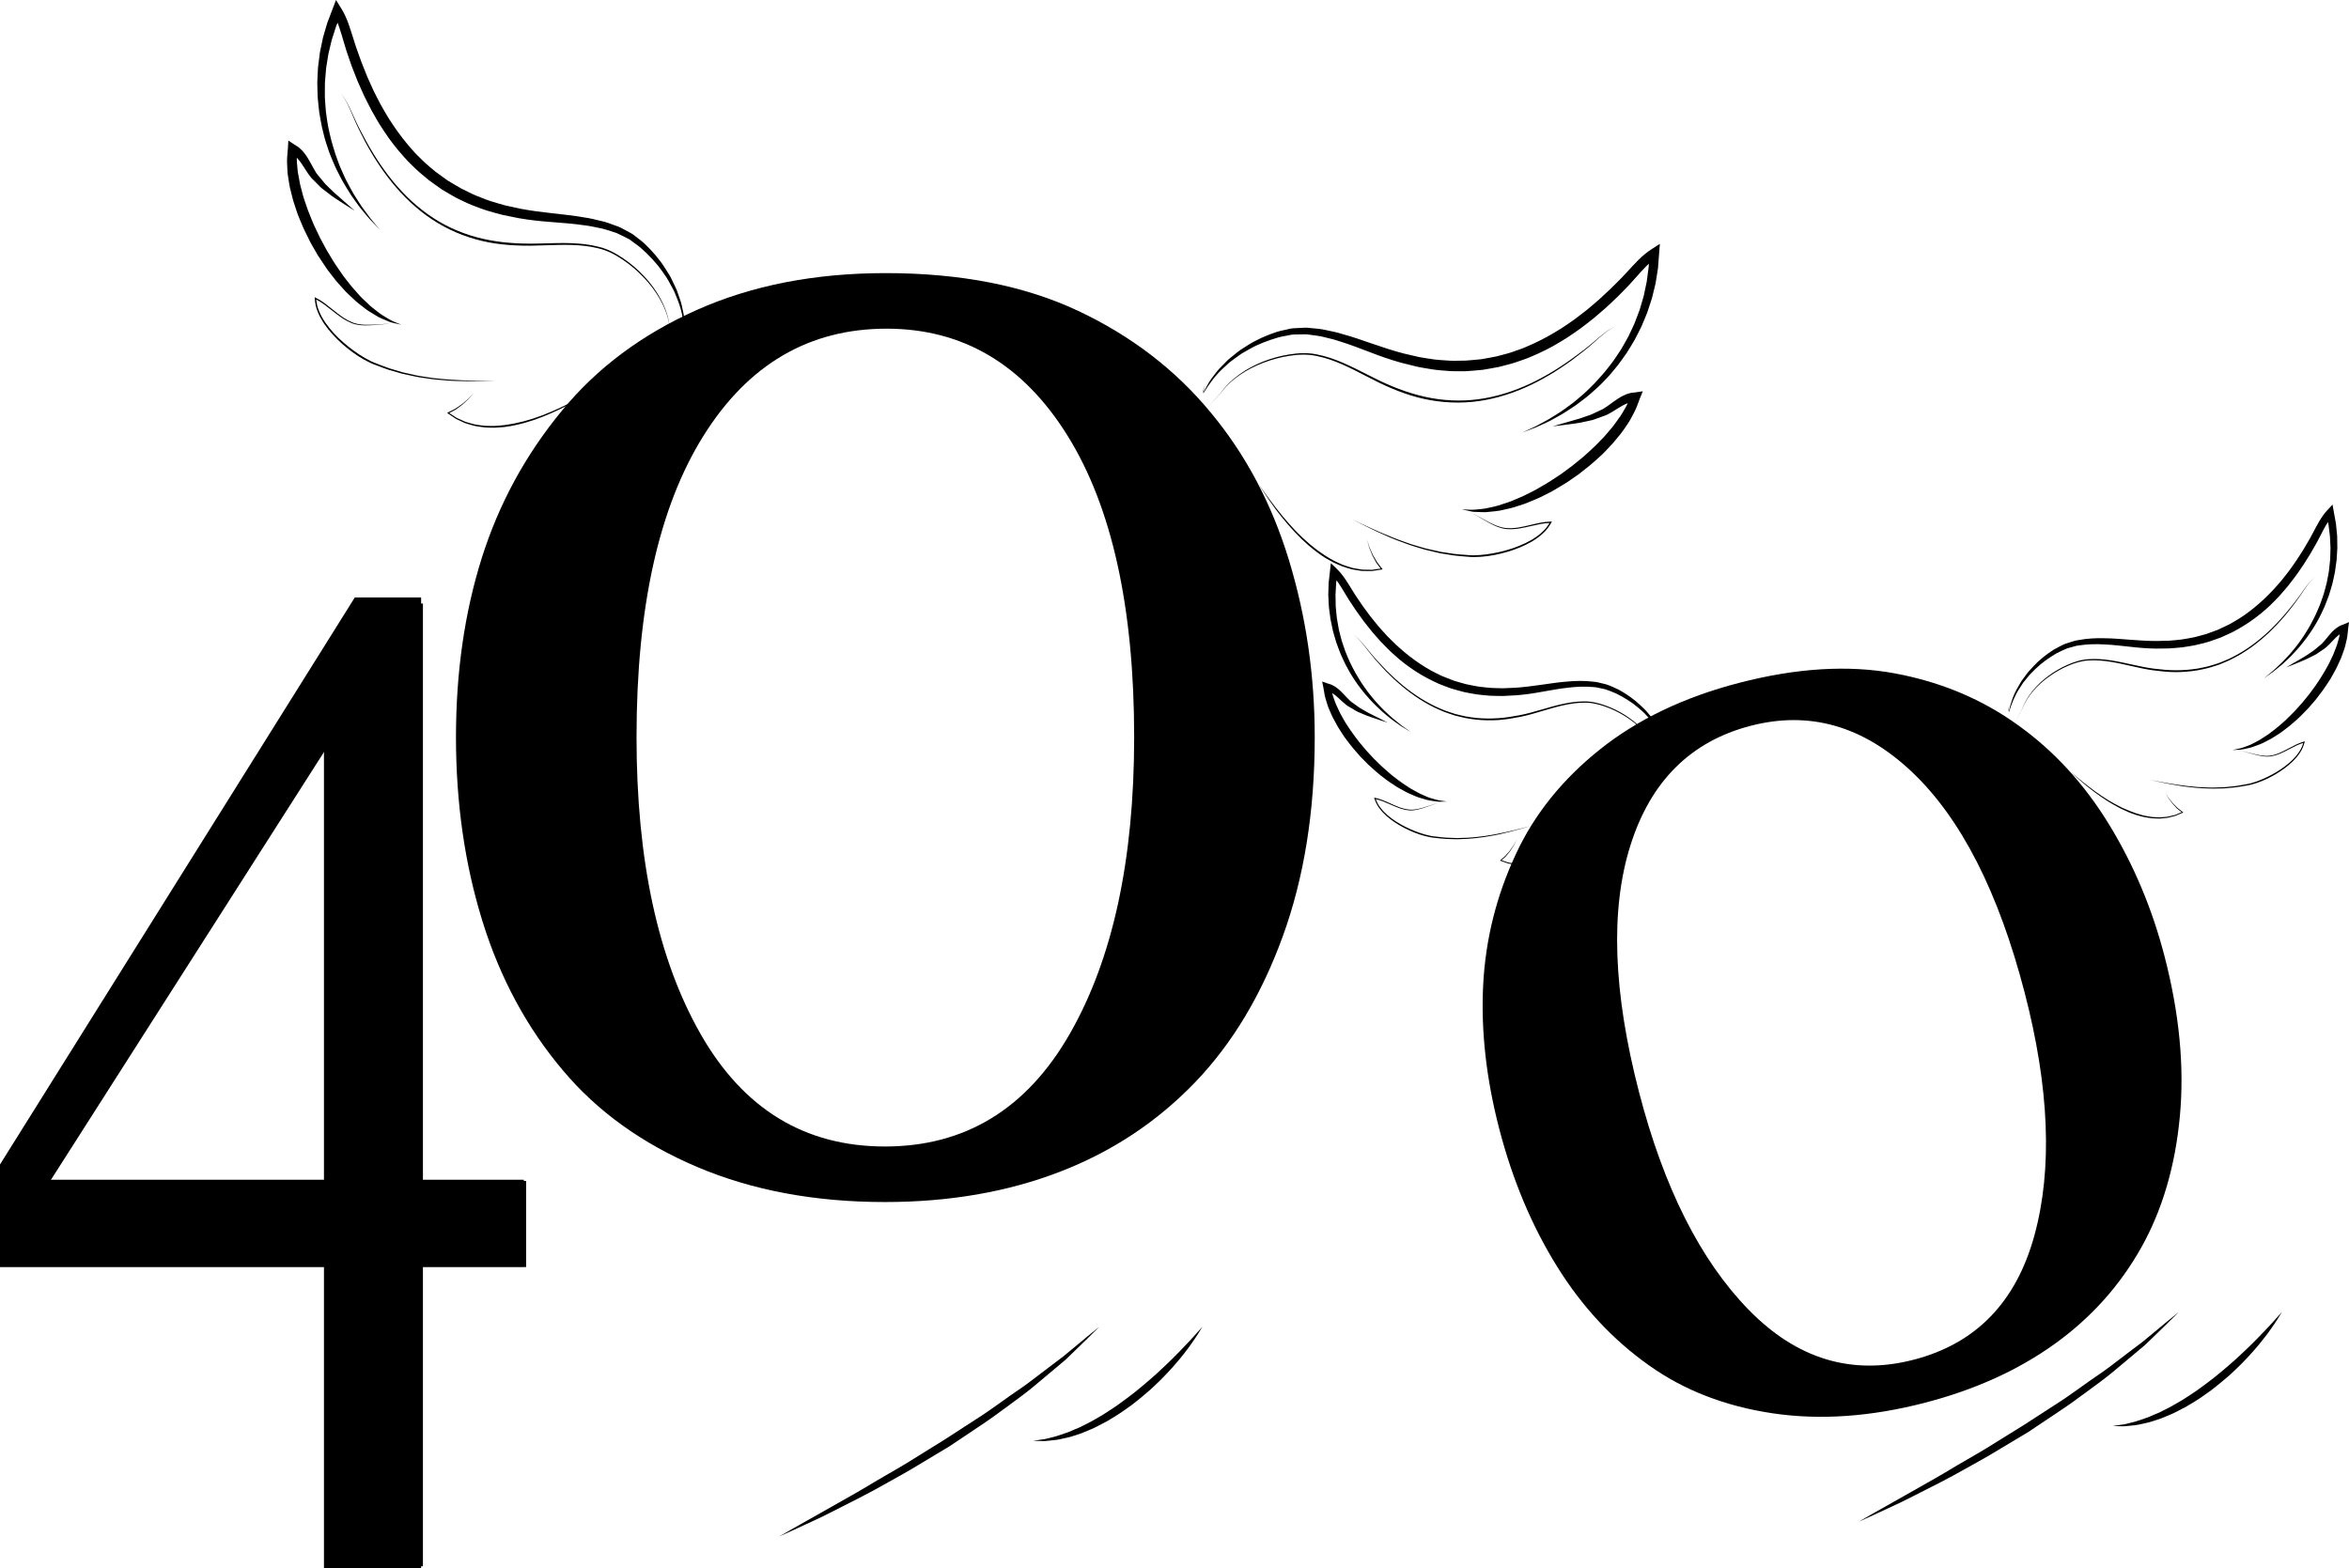 <?xml version="1.0" encoding="utf-8"?>
<!-- Generator: Adobe Illustrator 16.0.0, SVG Export Plug-In . SVG Version: 6.00 Build 0)  -->
<!DOCTYPE svg PUBLIC "-//W3C//DTD SVG 1.1//EN" "http://www.w3.org/Graphics/SVG/1.1/DTD/svg11.dtd">
<svg version="1.1" id="Layer_1" xmlns="http://www.w3.org/2000/svg" xmlns:xlink="http://www.w3.org/1999/xlink" x="0px" y="0px"
	 width="768.79px" height="513.366px" viewBox="-206.613 -144.171 768.79 513.366"
	 enable-background="new -206.613 -144.171 768.79 513.366" xml:space="preserve">
<g>
	<path d="M-34.423,270.564h-33.771v97.942h-31.941v-97.942h-106.477v-33.146L-89.987,53.37h21.793v189.002h33.773v28.192H-34.423z
		 M-100.136,242.372V101.294l-90.035,141.077H-100.136z"/>
	<g>
		<path d="M48.388,358.756c0,0,1.707-0.979,4.693-2.692c2.993-1.69,7.273-4.102,12.408-7.002c2.561-1.453,5.33-3.032,8.263-4.693
			c2.938-1.654,5.941-3.568,9.141-5.379c3.176-1.85,6.487-3.715,9.738-5.792c3.278-2.034,6.61-4.101,9.935-6.17
			c3.286-2.132,6.574-4.261,9.814-6.354c3.272-2.045,6.348-4.264,9.344-6.395c2.954-2.169,5.965-4.073,8.648-6.104
			c2.682-2.039,5.214-3.964,7.555-5.742c1.174-0.888,2.299-1.737,3.367-2.546c1.031-0.851,2.016-1.659,2.938-2.42
			c1.84-1.529,3.443-2.859,4.766-3.958c2.674-2.172,4.197-3.416,4.197-3.416s-1.398,1.385-3.842,3.803
			c-1.238,1.201-2.737,2.66-4.459,4.33c-0.867,0.835-1.787,1.723-2.762,2.66c-1.029,0.864-2.109,1.775-3.235,2.728
			c-2.268,1.898-4.727,3.955-7.321,6.132c-2.607,2.17-5.511,4.254-8.487,6.445c-2.974,2.188-6.04,4.469-9.298,6.583
			c-3.226,2.156-6.498,4.351-9.774,6.542c-3.378,2.024-6.759,4.052-10.085,6.05c-3.301,2.033-6.654,3.853-9.876,5.665
			c-3.218,1.807-6.338,3.54-9.359,5.064c-3.016,1.531-5.865,2.979-8.499,4.316c-2.619,1.366-5.063,2.526-7.245,3.517
			c-2.171,1.005-4.069,1.884-5.631,2.606C50.182,357.953,48.388,358.756,48.388,358.756z"/>
	</g>
	<g>
		<path d="M131.514,327.438c0,0,1.066-0.185,2.944-0.442c0.951-0.064,2.038-0.42,3.297-0.712c1.257-0.252,2.628-0.8,4.14-1.286
			c1.521-0.451,3.061-1.275,4.754-1.92c1.614-0.854,3.369-1.615,5.077-2.647c0.856-0.495,1.731-1.002,2.613-1.512
			c0.862-0.557,1.729-1.119,2.604-1.688c1.758-1.119,3.47-2.391,5.173-3.65c1.69-1.283,3.395-2.563,4.98-3.938
			c1.621-1.324,3.157-2.701,4.66-4.022c1.452-1.371,2.901-2.66,4.21-3.952c1.292-1.304,2.569-2.496,3.659-3.668
			c2.246-2.303,4.086-4.269,5.322-5.692c1.232-1.421,1.977-2.215,1.977-2.215s-0.544,0.932-1.562,2.534
			c-0.495,0.809-1.162,1.74-1.918,2.831c-0.735,1.098-1.626,2.296-2.646,3.566c-1.992,2.582-4.529,5.421-7.397,8.326
			c-1.485,1.398-2.955,2.926-4.614,4.284c-1.602,1.427-3.328,2.771-5.047,4.113c-1.776,1.272-3.551,2.552-5.391,3.683
			c-0.924,0.557-1.835,1.105-2.738,1.654c-0.94,0.49-1.867,0.974-2.778,1.448c-1.792,1.002-3.7,1.649-5.415,2.402
			c-1.809,0.568-3.46,1.236-5.088,1.544c-1.604,0.369-3.065,0.712-4.42,0.791c-1.337,0.117-2.482,0.316-3.426,0.25
			C132.599,327.494,131.514,327.438,131.514,327.438z"/>
	</g>
	<g>
		<path d="M401.7,353.922c0,0,1.707-0.984,4.693-2.695c2.994-1.692,7.275-4.104,12.407-7.002c2.563-1.453,5.329-3.032,8.265-4.696
			c2.938-1.652,5.941-3.568,9.141-5.375c3.176-1.853,6.486-3.719,9.738-5.796c3.279-2.033,6.609-4.099,9.935-6.167
			c3.287-2.133,6.574-4.26,9.814-6.355c3.27-2.045,6.346-4.265,9.341-6.395c2.957-2.171,5.97-4.075,8.648-6.102
			c2.684-2.037,5.217-3.968,7.559-5.746c1.172-0.887,2.297-1.731,3.367-2.543c1.032-0.853,2.012-1.661,2.936-2.423
			c1.841-1.529,3.445-2.856,4.766-3.955c2.676-2.174,4.2-3.416,4.2-3.416s-1.399,1.383-3.843,3.803
			c-1.238,1.198-2.738,2.659-4.463,4.33c-0.864,0.835-1.785,1.723-2.76,2.657c-1.028,0.865-2.109,1.778-3.237,2.729
			c-2.268,1.9-4.724,3.957-7.321,6.131c-2.604,2.171-5.508,4.254-8.484,6.443c-2.973,2.193-6.043,4.473-9.297,6.588
			c-3.229,2.156-6.502,4.35-9.778,6.542c-3.378,2.024-6.759,4.052-10.081,6.047c-3.302,2.033-6.653,3.855-9.879,5.666
			c-3.217,1.808-6.334,3.539-9.357,5.065c-3.018,1.532-5.865,2.979-8.499,4.315c-2.619,1.368-5.063,2.524-7.245,3.516
			c-2.174,1.007-4.072,1.89-5.631,2.61C403.493,353.108,401.7,353.922,401.7,353.922z"/>
	</g>
	<g>
		<path d="M484.824,322.598c0,0,1.066-0.185,2.944-0.44c0.951-0.063,2.039-0.421,3.296-0.714c1.26-0.252,2.628-0.798,4.14-1.283
			c1.525-0.451,3.062-1.277,4.755-1.922c1.611-0.853,3.369-1.614,5.075-2.647c0.857-0.496,1.733-1,2.615-1.512
			c0.861-0.553,1.729-1.12,2.604-1.688c1.758-1.115,3.47-2.389,5.174-3.648c1.69-1.286,3.393-2.566,4.978-3.938
			c1.626-1.327,3.161-2.703,4.664-4.025c1.45-1.371,2.9-2.66,4.21-3.951c1.292-1.305,2.566-2.492,3.657-3.669
			c2.248-2.303,4.089-4.265,5.325-5.69c1.231-1.42,1.976-2.217,1.976-2.217s-0.543,0.935-1.561,2.535
			c-0.496,0.809-1.162,1.74-1.918,2.832c-0.735,1.099-1.629,2.297-2.65,3.565c-1.988,2.583-4.527,5.423-7.396,8.326
			c-1.483,1.399-2.953,2.927-4.612,4.283c-1.605,1.43-3.33,2.771-5.051,4.113c-1.774,1.271-3.547,2.554-5.389,3.683
			c-0.922,0.559-1.838,1.107-2.736,1.655c-0.939,0.489-1.869,0.972-2.778,1.447c-1.792,1.002-3.7,1.647-5.419,2.403
			c-1.805,0.567-3.458,1.235-5.084,1.543c-1.604,0.369-3.067,0.712-4.42,0.791c-1.337,0.12-2.486,0.319-3.428,0.249
			C485.908,322.651,484.824,322.598,484.824,322.598z"/>
	</g>
	<g>
		<g>
			<g>
				<path d="M18.284-38.385c-0.123,0.359-0.244,0.721-0.322,1.095l-0.144,0.557c-0.044,0.188-0.182,0.354-0.273,0.532l-0.111,0.215
					l-0.026-0.268c-0.382-3.489-1.055-6.932-2.4-10.154l-0.982-2.409c-0.378-0.783-0.826-1.532-1.23-2.297
					c-0.434-0.75-0.791-1.546-1.285-2.258l-1.491-2.131c-1.977-2.847-4.433-5.299-6.98-7.591c-0.648-0.563-1.371-1.027-2.048-1.544
					c-0.675-0.455-1.414-1.124-2.028-1.405l-2.363-1.172c-0.783-0.413-1.574-0.791-2.38-0.991c-1.609-0.483-3.13-1.099-4.857-1.371
					c-1.68-0.363-3.357-0.716-5.093-0.896c-3.419-0.519-6.911-0.719-10.419-1.025c-3.508-0.258-7.063-0.618-10.626-1.248
					l-5.186-1.042c-1.733-0.396-3.499-0.968-5.243-1.451c-1.74-0.524-3.396-1.238-5.094-1.851c-1.67-0.678-3.279-1.518-4.918-2.283
					c-1.592-0.854-3.127-1.82-4.688-2.727c-1.482-1.038-2.977-2.066-4.421-3.151c-1.371-1.181-2.813-2.282-4.119-3.531
					c-1.263-1.288-2.647-2.474-3.799-3.857c-2.423-2.678-4.673-5.512-6.626-8.524c-0.997-1.496-1.984-3-2.841-4.574
					c-0.913-1.547-1.782-3.117-2.555-4.727c-0.83-1.587-1.599-3.202-2.295-4.844c-0.751-1.623-1.437-3.27-2.058-4.935
					c-0.676-1.651-1.292-3.324-1.838-5.015c-0.587-1.656-1.156-3.402-1.623-5.086c-1.005-3.368-1.9-6.732-3.528-9.425l2.77-0.235
					l-1.755,4.38l-1.443,4.498l-1.1,4.597l-0.747,4.672l-0.387,4.726c0,1.576-0.059,3.16-0.025,4.74
					c0.121,1.576,0.171,3.163,0.343,4.739c0.236,1.564,0.396,3.147,0.695,4.709c0.355,1.545,0.623,3.115,1.053,4.644
					c0.474,1.519,0.839,3.072,1.358,4.575c0.563,1.486,1.037,3.017,1.675,4.476c0.672,1.447,1.257,2.941,1.999,4.356
					c0.771,1.399,1.472,2.846,2.303,4.215c0.87,1.345,1.684,2.73,2.597,4.052l2.847,3.892l3.098,3.711l-3.356-3.492
					c-1.063-1.217-2.084-2.476-3.116-3.726c-0.988-1.28-1.885-2.635-2.835-3.952c-0.913-1.344-1.701-2.766-2.561-4.148
					c-0.828-1.403-1.506-2.887-2.268-4.329c-0.729-1.457-1.295-2.988-1.952-4.487c-0.621-1.51-1.075-3.084-1.602-4.633
					c-0.489-1.559-0.815-3.168-1.229-4.752c-0.36-1.596-0.581-3.224-0.88-4.836c-0.227-1.625-0.334-3.264-0.509-4.899
					c-0.093-1.638-0.093-3.283-0.136-4.927c0.046-1.641,0.162-3.284,0.239-4.93l0.624-4.906l1.003-4.844l1.389-4.755l1.764-4.63
					l1.107-2.901l1.665,2.664c2.083,3.333,3.001,6.851,4.077,10.176c0.504,1.699,1.054,3.286,1.662,4.936
					c0.566,1.642,1.177,3.267,1.838,4.868c0.615,1.62,1.291,3.218,2.022,4.782c0.688,1.591,1.44,3.148,2.247,4.671
					c0.763,1.555,1.599,3.061,2.487,4.537c0.829,1.512,1.779,2.945,2.742,4.369c1.898,2.858,4.017,5.564,6.292,8.114
					c1.091,1.325,2.395,2.438,3.577,3.669c1.228,1.189,2.585,2.228,3.869,3.353c1.357,1.027,2.761,2.004,4.149,2.995
					c1.471,0.858,2.908,1.778,4.406,2.594c1.55,0.722,3.041,1.559,4.619,2.221c1.594,0.6,3.168,1.314,4.781,1.83
					c1.643,0.474,3.217,1.03,4.904,1.445l5.13,1.119c3.356,0.629,6.796,1.074,10.286,1.458c3.485,0.416,7.015,0.728,10.53,1.372
					c1.768,0.24,3.519,0.664,5.261,1.104c1.744,0.331,3.492,1.069,5.22,1.672c0.901,0.277,1.679,0.688,2.438,1.116l2.326,1.249
					c0.959,0.515,1.494,1.1,2.259,1.647c0.706,0.571,1.445,1.084,2.104,1.698c2.609,2.482,4.981,5.203,6.881,8.229l1.416,2.278
					c0.469,0.756,0.793,1.595,1.197,2.388c0.379,0.805,0.797,1.596,1.141,2.413l0.879,2.52c0.67,1.649,0.935,3.422,1.321,5.147
					c0.369,1.732,0.302,3.531,0.472,5.277l-0.139-0.051c0.086-0.156,0.218-0.282,0.273-0.467l0.184-0.537
					C17.985-37.684,18.135-38.034,18.284-38.385z"/>
			</g>
			<g>
				<path d="M-90.507-75.176c-2.07-1.277-4.112-2.581-6.148-3.922c-1.029-0.651-1.998-1.398-2.969-2.157l-1.469-1.131
					c-0.514-0.354-0.897-0.857-1.356-1.276l-1.321-1.33c-0.434-0.479-0.896-0.812-1.31-1.418c-0.738-0.906-1.467-2.101-2.09-3.072
					c-0.651-0.996-1.282-1.973-2.007-2.756c-0.348-0.422-0.735-0.762-1.131-1.057c-0.363-0.363-0.836-0.479-1.221-0.754l2.167-1.178
					c-0.006,1.418-0.202,2.805-0.067,4.228c0.164,1.424,0.156,2.844,0.498,4.263c0.283,1.412,0.448,2.843,0.881,4.237
					c0.382,1.399,0.686,2.817,1.202,4.184c0.498,1.373,0.892,2.772,1.477,4.116c0.565,1.349,1.046,2.73,1.679,4.054l1.893,3.961
					l2.087,3.876l2.277,3.762c0.76,1.258,1.661,2.412,2.461,3.644c0.794,1.248,1.763,2.342,2.65,3.514
					c0.878,1.185,1.897,2.229,2.86,3.337c0.941,1.141,2.025,2.112,3.098,3.117c1.029,1.061,2.205,1.923,3.371,2.824
					c1.119,0.977,2.438,1.614,3.691,2.412c1.27,0.775,2.693,1.2,4.072,1.833l-2.2-0.507c-0.738-0.171-1.499-0.31-2.176-0.651
					c-1.375-0.617-2.869-1.094-4.122-1.964c-1.305-0.789-2.658-1.535-3.823-2.52c-1.208-0.933-2.443-1.851-3.517-2.931
					c-1.121-1.041-2.268-2.064-3.248-3.233c-0.996-1.149-2.093-2.232-2.991-3.461c-0.929-1.208-1.913-2.388-2.751-3.658
					l-2.529-3.814l-2.291-3.965l-2.027-4.104c-0.676-1.369-1.204-2.813-1.813-4.216c-0.636-1.393-1.008-2.895-1.521-4.342
					c-0.522-1.443-0.832-2.958-1.219-4.45c-0.422-1.478-0.616-3.032-0.852-4.561c-0.299-1.518-0.244-3.11-0.352-4.665
					c-0.08-1.557,0.189-3.157,0.273-4.729l0.143-2.533l2.031,1.356c0.605,0.407,1.303,0.734,1.792,1.25
					c0.538,0.471,1.026,0.975,1.421,1.517c0.844,1.063,1.456,2.175,2.059,3.245c0.623,1.104,1.061,2.035,1.748,3.091
					c0.219,0.43,0.702,0.891,1.036,1.342l1.125,1.359c0.396,0.438,0.713,0.94,1.162,1.332l1.277,1.249
					c0.845,0.837,1.702,1.676,2.644,2.444L-90.507-75.176z"/>
			</g>
			<g>
				<path d="M-78.631-38.215c-2.277,0.098-4.531,0.416-6.81,0.516c-1.137,0.047-2.286,0.077-3.428-0.077
					c-0.574-0.034-1.135-0.174-1.697-0.321c-0.592-0.115-1.066-0.409-1.607-0.606c-0.535-0.19-1.023-0.519-1.529-0.797
					c-0.512-0.274-0.981-0.602-1.447-0.934c-0.959-0.633-1.835-1.366-2.738-2.061c-0.888-0.712-1.785-1.41-2.698-2.074l-1.407-0.942
					l-1.475-0.803l0.316-0.206c0.123,1.426,0.375,2.858,0.973,4.187c0.527,1.346,1.275,2.601,2.077,3.807
					c0.845,1.185,1.746,2.331,2.74,3.396c0.983,1.074,2.024,2.097,3.134,3.046c1.09,0.971,2.245,1.863,3.423,2.72
					c1.17,0.864,2.393,1.66,3.657,2.394c1.276,0.729,2.539,1.365,3.938,1.854c1.373,0.509,2.729,1.094,4.122,1.537l4.194,1.258
					l4.28,0.964c1.43,0.326,2.889,0.477,4.334,0.724c1.444,0.258,2.907,0.349,4.364,0.506c1.453,0.165,2.918,0.253,4.379,0.317
					c1.469,0.073,2.934,0.182,4.399,0.193c2.933,0.096,5.866,0.08,8.802,0.069c-2.936,0.084-5.869,0.176-8.807,0.151
					c-2.936-0.009-5.881-0.085-8.811-0.371c-1.463-0.143-2.932-0.22-4.383-0.471c-1.454-0.233-2.926-0.375-4.362-0.691l-4.319-0.932
					l-4.25-1.23c-1.41-0.433-2.763-1.007-4.146-1.504c-1.378-0.468-2.76-1.142-4.033-1.857c-2.582-1.449-4.974-3.215-7.18-5.177
					c-1.11-0.974-2.156-2.02-3.15-3.119c-0.999-1.089-1.906-2.263-2.756-3.478c-0.809-1.242-1.564-2.529-2.099-3.922
					c-0.6-1.369-0.854-2.866-0.968-4.36l-0.029-0.4l0.343,0.193l1.521,0.843l1.424,0.969c0.916,0.684,1.811,1.393,2.691,2.109
					c0.896,0.703,1.762,1.44,2.697,2.074c0.462,0.329,0.918,0.659,1.41,0.925c0.489,0.275,0.953,0.599,1.489,0.796
					c0.524,0.195,1.041,0.509,1.569,0.617c0.535,0.154,1.078,0.306,1.645,0.352c1.109,0.181,2.254,0.18,3.388,0.162
					C-83.177-37.912-80.905-38.17-78.631-38.215z"/>
			</g>
			<g>
				<path d="M14.675-30.677c-0.133,0.095-0.178-0.219-0.236-0.324l-0.146-0.466l-0.26-0.942l-0.488-1.9l-0.486-1.898l-0.256-0.946
					l-0.145-0.466c-0.051-0.134-0.123-0.354-0.203-0.383l-0.035-0.01c-1.04-5.907-4.372-11.157-8.45-15.424
					c-2.048-2.153-4.326-4.085-6.786-5.74c-2.449-1.659-5.131-3.06-7.998-3.72c-5.771-1.445-11.795-1.169-17.742-0.971
					c-5.969,0.258-12,0.148-17.918-0.934c-5.906-1.113-11.629-3.234-16.787-6.319c-5.159-3.088-9.719-7.097-13.641-11.623
					c-3.925-4.534-7.234-9.562-10.082-14.814c-1.402-2.641-2.729-5.318-3.897-8.071c-1.177-2.734-2.259-5.556-4.143-7.895
					c1.93,2.3,3.077,5.115,4.31,7.82c1.227,2.719,2.604,5.366,4.057,7.968c2.887,5.208,6.209,10.19,10.138,14.661
					c3.919,4.464,8.469,8.396,13.586,11.412c5.111,3.006,10.77,5.052,16.596,6.115c5.833,1.094,11.818,1.264,17.763,1.038
					c5.944-0.149,12.027-0.396,17.886,1.116c2.969,0.71,5.649,2.145,8.121,3.844c2.479,1.691,4.765,3.659,6.814,5.846
					c4.055,4.373,7.281,9.747,8.21,15.685l-0.035-0.01c0.212,0.034,0.189,0.269,0.269,0.399l0.143,0.469l0.255,0.943l0.475,1.905
					l0.475,1.899l0.254,0.945l0.148,0.469C14.499-30.896,14.542-30.583,14.675-30.677z"/>
			</g>
		</g>
		<g>
			<path d="M-51.498-15.622l-0.873,1.033c-0.302,0.336-0.563,0.705-0.892,1.016c-0.663,0.61-1.322,1.239-2,1.844l-2.189,1.619
				c-0.79,0.44-1.607,0.852-2.415,1.28l0.044-0.306l2.685,1.758c0.979,0.431,1.939,0.896,2.927,1.305
				c1.029,0.282,2.043,0.62,3.085,0.852c1.06,0.138,2.109,0.353,3.177,0.426c1.068,0.008,2.137,0.103,3.205,0.046
				c1.067-0.095,2.136-0.119,3.199-0.27c1.05-0.189,2.118-0.302,3.168-0.515l3.138-0.716l3.095-0.907l3.042-1.074
				c2.004-0.781,3.988-1.613,5.941-2.527c3.893-1.854,7.7-3.882,11.423-6.073c-3.63,2.341-7.359,4.546-11.256,6.421
				c-1.946,0.945-3.929,1.813-5.936,2.623l-3.05,1.121l-3.108,0.96c-2.102,0.555-4.219,1.038-6.381,1.299
				c-1.081,0.143-2.17,0.153-3.255,0.234c-1.084,0.04-2.179-0.071-3.267-0.096c-1.084-0.089-2.157-0.326-3.234-0.479
				c-1.061-0.244-2.094-0.609-3.14-0.908c-1-0.432-1.977-0.917-2.964-1.375l-2.714-1.824l-0.236-0.159l0.282-0.145
				c0.793-0.409,1.596-0.796,2.385-1.221l2.22-1.517c0.692-0.572,1.362-1.163,2.054-1.747c0.334-0.299,0.614-0.656,0.925-0.98
				L-51.498-15.622z"/>
		</g>
	</g>
	<g>
		<g>
			<g>
				<path d="M187.493-17.967c-0.018,0.381-0.03,0.761-0.099,1.142l-0.067,0.563c-0.027,0.186,0.043,0.359,0.053,0.535l-0.15-0.009
					c0.903-1.507,1.607-3.159,2.687-4.566c1.091-1.394,2.083-2.885,3.402-4.086l1.872-1.898c0.661-0.595,1.37-1.131,2.059-1.698
					c0.707-0.54,1.362-1.158,2.112-1.642l2.25-1.448c3.012-1.922,6.316-3.368,9.738-4.491c0.857-0.273,1.746-0.42,2.628-0.635
					c0.925-0.167,1.657-0.467,2.748-0.521l2.631-0.134c0.876-0.063,1.755-0.099,2.687,0.036c1.822,0.193,3.71,0.277,5.435,0.721
					c1.761,0.353,3.522,0.721,5.219,1.26c3.461,0.924,6.784,2.15,10.106,3.267c3.326,1.146,6.618,2.218,9.92,3.09l5.117,1.185
					c1.706,0.346,3.366,0.518,5.045,0.794c1.679,0.225,3.409,0.252,5.106,0.395c1.711,0.079,3.418-0.041,5.123-0.031
					c1.703-0.097,3.399-0.313,5.098-0.458c1.676-0.301,3.363-0.582,5.027-0.928c1.645-0.466,3.314-0.826,4.932-1.373
					c1.599-0.607,3.252-1.056,4.801-1.784c3.153-1.333,6.225-2.864,9.166-4.642c1.477-0.876,2.951-1.764,4.348-2.773
					c1.438-0.955,2.839-1.954,4.187-3.035c1.386-1.03,2.73-2.115,4.031-3.261c1.337-1.099,2.628-2.255,3.879-3.453
					c1.283-1.165,2.532-2.372,3.75-3.608c1.259-1.232,2.435-2.431,3.615-3.749c2.391-2.549,4.729-5.335,8.042-7.454l2.643-1.688
					l-0.243,3.089l-0.381,4.941l-0.78,4.891l-1.172,4.811l-1.537,4.7c-0.633,1.521-1.23,3.052-1.89,4.556
					c-0.747,1.469-1.454,2.953-2.238,4.396c-0.853,1.403-1.653,2.839-2.552,4.21c-0.964,1.332-1.854,2.708-2.865,3.993
					c-1.055,1.255-2.039,2.567-3.144,3.766c-1.14,1.177-2.224,2.404-3.437,3.501c-1.23,1.071-2.4,2.213-3.683,3.221
					c-1.307,0.979-2.555,2.026-3.903,2.94c-1.364,0.882-2.683,1.833-4.088,2.653c-1.424,0.785-2.813,1.624-4.261,2.358
					c-1.462,0.689-2.925,1.387-4.406,2.031l-4.531,1.719l4.392-2.028l4.24-2.296c1.389-0.8,2.72-1.705,4.078-2.548
					c1.343-0.882,2.594-1.887,3.892-2.821c1.274-0.963,2.443-2.061,3.669-3.081c1.206-1.047,2.284-2.226,3.432-3.33
					c1.114-1.133,2.11-2.384,3.189-3.546c1.042-1.203,1.955-2.506,2.936-3.753c0.941-1.278,1.764-2.642,2.646-3.956
					c0.833-1.35,1.555-2.761,2.339-4.135c0.712-1.416,1.342-2.87,2.016-4.298l1.673-4.433l1.33-4.542l0.97-4.629l0.624-4.678
					l0.289-4.714l2.397,1.403c-2.628,1.73-4.872,4.39-7.225,7.005c-1.143,1.318-2.399,2.652-3.639,3.899
					c-1.222,1.293-2.493,2.537-3.806,3.741c-1.281,1.239-2.602,2.435-3.981,3.58c-1.33,1.186-2.716,2.318-4.148,3.395
					c-1.389,1.125-2.843,2.172-4.327,3.178c-1.455,1.056-2.985,1.996-4.527,2.917c-3.059,1.888-6.305,3.481-9.64,4.864
					c-1.641,0.756-3.396,1.232-5.089,1.859c-1.715,0.568-3.489,0.946-5.232,1.428c-1.773,0.359-3.56,0.65-5.342,0.955
					c-1.805,0.152-3.603,0.363-5.407,0.456c-1.808-0.009-3.621,0.062-5.423-0.044c-1.799-0.17-3.594-0.233-5.391-0.506
					c-1.783-0.314-3.624-0.55-5.355-0.937l-5.133-1.278c-3.494-0.96-6.855-2.155-10.14-3.423c-3.299-1.226-6.542-2.54-9.853-3.536
					c-1.644-0.578-3.316-0.98-4.986-1.37c-1.678-0.492-3.322-0.589-4.982-0.839c-0.806-0.164-1.688-0.157-2.569-0.119l-2.638,0.046
					c-0.673-0.009-1.631,0.277-2.434,0.401c-0.836,0.176-1.688,0.285-2.514,0.519c-3.284,0.978-6.555,2.14-9.561,3.866l-2.258,1.287
					c-0.75,0.429-1.416,0.996-2.127,1.489c-0.698,0.517-1.424,1.001-2.102,1.549l-1.921,1.756c-2.595,2.335-4.676,5.159-6.513,8.148
					l-0.145,0.229l-0.008-0.239c-0.004-0.2-0.053-0.405-0.019-0.595l0.104-0.567C187.411-17.211,187.45-17.59,187.493-17.967z"/>
			</g>
			<g>
				<path d="M301.563-4.626l6.984-2.019c1.178-0.29,2.312-0.682,3.434-1.078l1.688-0.582c0.574-0.16,1.078-0.479,1.62-0.706
					l1.597-0.747c0.498-0.258,1.128-0.469,1.515-0.768c1.075-0.657,1.863-1.312,2.9-2.04c1.002-0.712,2.036-1.453,3.252-2.053
					c0.589-0.32,1.239-0.566,1.934-0.765c0.659-0.252,1.433-0.249,2.153-0.357l2.411-0.355l-0.958,2.35
					c-0.595,1.453-1.034,3.02-1.783,4.393c-0.756,1.358-1.391,2.819-2.307,4.066c-0.867,1.28-1.713,2.595-2.728,3.754
					c-0.984,1.182-1.916,2.421-3.006,3.498c-1.075,1.091-2.06,2.286-3.229,3.276c-1.151,1.005-2.247,2.083-3.442,3.031l-3.595,2.84
					l-3.765,2.601l-3.917,2.369c-1.304,0.787-2.698,1.434-4.052,2.127c-1.342,0.724-2.793,1.233-4.191,1.843
					c-1.383,0.639-2.855,1.069-4.315,1.532c-1.436,0.511-2.944,0.815-4.433,1.143c-1.477,0.393-3.021,0.487-4.537,0.642
					c-1.504,0.245-3.057,0.036-4.564,0.008c-0.756,0.02-1.506-0.184-2.244-0.344l-2.203-0.482c1.514,0.018,2.981,0.236,4.459,0.085
					c1.473-0.189,2.941-0.198,4.371-0.598c1.438-0.318,2.867-0.594,4.256-1.112c1.398-0.446,2.799-0.864,4.135-1.488
					c1.35-0.587,2.717-1.091,4.014-1.789c1.304-0.68,2.655-1.251,3.895-2.038c1.257-0.773,2.566-1.429,3.788-2.238l3.673-2.426
					l3.533-2.607l3.411-2.769c1.14-0.924,2.162-1.967,3.249-2.944c1.104-0.965,2.065-2.06,3.097-3.089
					c1.055-1.009,1.937-2.164,2.88-3.264c0.99-1.079,1.746-2.297,2.61-3.455c0.914-1.134,1.518-2.419,2.273-3.636
					c0.732-1.229,1.148-2.567,1.749-3.848l1.453,1.994c-0.469,0.082-0.94-0.014-1.43,0.156c-0.483,0.1-0.975,0.239-1.469,0.471
					c-0.988,0.399-1.984,1.01-2.992,1.629c-0.977,0.611-2.151,1.38-3.205,1.887c-0.634,0.369-1.19,0.47-1.793,0.719l-1.76,0.634
					c-0.594,0.185-1.156,0.472-1.769,0.573l-1.816,0.396c-1.204,0.27-2.399,0.53-3.608,0.676
					C306.383-5.201,303.98-4.893,301.563-4.626z"/>
			</g>
			<g>
				<path d="M275.004,23.683c2.032,1.015,3.975,2.22,6.006,3.234c1.02,0.501,2.047,0.99,3.135,1.303
					c0.53,0.2,1.081,0.296,1.638,0.383c0.52,0.129,1.125,0.07,1.679,0.115c0.581,0.051,1.125-0.043,1.685-0.079
					c0.557-0.031,1.116-0.134,1.673-0.234c1.115-0.169,2.216-0.467,3.325-0.716c1.106-0.272,2.219-0.531,3.344-0.751l1.703-0.269
					l1.727-0.109l0.397-0.029l-0.2,0.347c-0.737,1.301-1.607,2.548-2.735,3.524c-1.083,1.031-2.313,1.871-3.579,2.648
					c-1.282,0.734-2.606,1.408-3.98,1.962c-1.362,0.567-2.76,1.069-4.181,1.468c-2.837,0.832-5.754,1.403-8.704,1.604
					c-1.465,0.104-2.994,0.118-4.447-0.047c-1.46-0.142-2.928-0.205-4.383-0.415l-4.371-0.706l-4.305-1.009
					c-1.432-0.33-2.82-0.836-4.229-1.241c-1.421-0.401-2.782-0.96-4.165-1.457c-2.77-0.995-5.468-2.188-8.118-3.434
					c-2.669-1.241-5.281-2.58-7.896-3.907c2.649,1.266,5.294,2.536,7.989,3.703c1.327,0.615,2.698,1.15,4.051,1.709
					c1.352,0.574,2.711,1.119,4.1,1.591c1.379,0.483,2.741,1.032,4.156,1.415c1.411,0.393,2.794,0.884,4.224,1.198l4.282,0.964
					l4.327,0.664c1.448,0.197,2.921,0.244,4.38,0.376c1.474,0.153,2.89,0.122,4.356,0.006c1.453-0.118,2.895-0.317,4.324-0.594
					c1.436-0.273,2.859-0.582,4.261-0.993c1.407-0.383,2.785-0.862,4.137-1.41c1.355-0.532,2.662-1.181,3.929-1.894
					c1.241-0.747,2.455-1.561,3.51-2.555c1.107-0.94,1.951-2.129,2.669-3.365l0.202,0.321l-1.682,0.094l-1.67,0.248
					c-1.113,0.21-2.218,0.456-3.328,0.716c-1.109,0.243-2.219,0.526-3.356,0.695c-0.563,0.1-1.125,0.194-1.706,0.22
					c-0.574,0.036-1.159,0.129-1.722,0.067c-0.571-0.051-1.131,0.009-1.715-0.142c-0.571-0.104-1.14-0.22-1.669-0.434
					c-1.099-0.348-2.121-0.869-3.136-1.396C278.911,26.003,277.017,24.75,275.004,23.683z"/>
			</g>
			<g>
				<path d="M187.456-9.461c0.08,0.142,0.249-0.119,0.345-0.19l0.335-0.358l0.636-0.742l1.245-1.515l1.239-1.516l0.636-0.743
					l0.334-0.36c0.129-0.085,0.209-0.307,0.41-0.243l-0.035-0.008c3.379-4.968,8.596-8.441,14.131-10.658
					c2.788-1.096,5.697-1.899,8.668-2.365c2.959-0.477,5.997-0.627,8.982,0.004c5.944,1.146,11.338,3.972,16.638,6.653
					c5.28,2.751,10.755,5.161,16.494,6.665c5.724,1.537,11.71,2.11,17.622,1.582c5.914-0.531,11.707-2.139,17.164-4.494
					c5.461-2.354,10.6-5.438,15.437-8.904c2.426-1.731,4.808-3.53,7.075-5.467c2.273-1.916,4.515-3.971,7.251-5.219
					c-2.704,1.309-4.896,3.395-7.125,5.361c-2.235,1.984-4.582,3.837-6.981,5.623c-4.825,3.525-9.969,6.654-15.46,9.068
					c-5.475,2.41-11.32,4.078-17.296,4.66c-5.982,0.579-12.064,0.044-17.877-1.477c-5.81-1.553-11.312-4.039-16.592-6.829
					c-5.284-2.724-10.617-5.557-16.444-6.72c-2.877-0.633-5.901-0.515-8.828-0.061c-2.929,0.438-5.818,1.214-8.584,2.281
					c-5.521,2.111-10.776,5.428-14.241,10.32l-0.04-0.006c-0.083-0.009-0.237,0.164-0.344,0.262l-0.335,0.356l-0.635,0.741
					l-1.255,1.507l-1.248,1.508l-0.642,0.739l-0.335,0.355C187.705-9.581,187.534-9.32,187.456-9.461z"/>
			</g>
		</g>
		<g>
			<path d="M240.805,32.481l0.396,1.292c0.144,0.426,0.246,0.871,0.425,1.281c0.365,0.823,0.72,1.648,1.098,2.459l1.361,2.32
				c0.531,0.717,1.091,1.414,1.632,2.121l0.188,0.25l-0.282,0.045l-3.228,0.486c-1.091-0.01-2.183,0.015-3.27-0.027
				c-1.075-0.176-2.162-0.289-3.229-0.519c-1.039-0.319-2.108-0.565-3.129-0.952c-0.993-0.439-2.024-0.809-2.987-1.313
				c-0.944-0.538-1.928-1.016-2.843-1.603c-1.843-1.164-3.551-2.508-5.21-3.907l-2.396-2.197l-2.28-2.32
				c-1.463-1.595-2.886-3.227-4.239-4.914c-2.721-3.362-5.147-6.955-7.417-10.622c2.42,3.576,4.995,7.038,7.718,10.377
				c1.371,1.663,2.807,3.266,4.282,4.828l2.29,2.274l2.407,2.144l2.526,1.997c0.858,0.637,1.776,1.193,2.646,1.82
				c0.895,0.59,1.851,1.074,2.775,1.612c0.939,0.509,1.945,0.88,2.917,1.328c0.993,0.393,2.032,0.646,3.053,0.975
				c1.036,0.237,2.1,0.366,3.149,0.552c1.07,0.05,2.137,0.047,3.203,0.072l3.178-0.439l-0.088,0.295
				c-0.548-0.73-1.104-1.45-1.642-2.194l-1.282-2.395c-0.352-0.839-0.676-1.687-1.014-2.522c-0.16-0.422-0.243-0.868-0.369-1.301
				L240.805,32.481z"/>
		</g>
	</g>
	<path d="M-35.159,270.42h-33.629v98.774h-31.799V270.42h-106.026V236.99L-90.488,51.384h21.7v190.601h33.627L-35.159,270.42
		L-35.159,270.42z M-100.587,241.985V99.719l-89.655,142.266H-100.587z"/>
	<path d="M189.715-9.045c11.405,13.729,19.922,29.816,25.541,48.27c5.615,18.452,8.422,37.756,8.422,57.9
		c0,24.247-3.474,45.954-10.433,65.113c-6.952,19.166-16.49,35.08-28.61,47.737c-12.48,13.014-27.278,22.822-44.394,29.413
		c-17.109,6.596-36.193,9.896-57.225,9.896c-23.004,0-43.503-3.84-61.512-11.501c-18.011-7.661-32.625-18.185-43.857-31.558
		c-11.766-13.904-20.548-30.169-26.342-48.8c-5.794-18.629-8.686-38.732-8.686-60.302c0-21.218,2.807-40.739,8.42-58.569
		c5.615-17.824,14.393-33.963,26.341-48.403c11.407-13.906,26.113-24.869,44.124-32.896c18.009-8.021,38.596-12.033,61.779-12.033
		c24.421,0,45.367,4.105,62.843,12.303C163.597-34.271,178.124-23.127,189.715-9.045z M164.578,97.125
		c0-42.43-7.269-75.327-21.795-98.683c-14.537-23.353-34.276-35.029-59.238-35.029c-25.317,0-45.285,11.675-59.902,35.029
		C9.021,21.799,1.714,54.695,1.714,97.125c0,40.288,6.996,72.692,20.992,97.207c13.994,24.516,34.097,36.771,60.31,36.771
		c26.201,0,46.347-12.256,60.435-36.771C157.532,169.817,164.578,137.413,164.578,97.125z"/>
	<g>
		<g>
			<g>
				<path d="M339.245,98.958c-0.023,0.306-0.047,0.608-0.026,0.913c0.012,0.304,0.012,0.614-0.105,0.929l-0.053,0.148l-0.062-0.161
					c-0.996-2.626-2.209-5.158-3.899-7.383l-1.251-1.669c-0.448-0.528-0.946-1.019-1.415-1.531
					c-0.911-1.054-1.969-1.955-3.032-2.844c-2.107-1.81-4.503-3.214-6.938-4.469c-1.227-0.523-2.593-1.103-3.75-1.464l-2.065-0.433
					c-0.694-0.16-1.38-0.297-2.04-0.29c-2.637-0.22-5.42-0.117-8.164,0.243c-2.754,0.286-5.499,0.833-8.281,1.303
					c-2.766,0.51-5.595,0.94-8.484,1.159l-4.227,0.227c-1.417,0.039-2.9-0.055-4.347-0.079c-1.457-0.061-2.874-0.285-4.313-0.424
					c-1.433-0.188-2.844-0.525-4.267-0.787c-1.404-0.334-2.785-0.771-4.18-1.156c-1.356-0.503-2.717-0.993-4.061-1.539
					c-2.641-1.187-5.21-2.524-7.629-4.112c-2.417-1.576-4.734-3.313-6.847-5.264c-1.075-0.959-2.136-1.932-3.11-2.979
					c-1.021-1.015-2.004-2.057-2.924-3.151c-0.961-1.064-1.875-2.161-2.744-3.297c-0.9-1.105-1.762-2.246-2.576-3.414
					c-0.852-1.146-1.66-2.316-2.432-3.513c-0.793-1.165-1.585-2.396-2.291-3.603c-1.462-2.404-2.842-4.828-4.655-6.584l2.074-0.731
					l-0.47,3.75l-0.205,3.772l0.067,3.785l0.363,3.771l0.654,3.734c0.316,1.226,0.593,2.465,0.938,3.681
					c0.409,1.197,0.771,2.415,1.22,3.603c0.498,1.166,0.939,2.359,1.484,3.507c0.586,1.125,1.107,2.29,1.749,3.39
					c0.671,1.076,1.267,2.209,1.974,3.269c0.735,1.039,1.408,2.127,2.201,3.132c0.808,0.985,1.564,2.023,2.422,2.973
					c0.879,0.926,1.715,1.906,2.631,2.798c0.944,0.87,1.854,1.778,2.831,2.614L252,93.222l3.146,2.252l-3.304-2.029
					c-1.073-0.727-2.113-1.497-3.162-2.259c-1.025-0.794-1.994-1.661-2.99-2.492c-0.984-0.853-1.875-1.8-2.822-2.696
					c-0.922-0.918-1.742-1.931-2.621-2.896c-0.858-0.982-1.605-2.055-2.417-3.081c-0.787-1.046-1.456-2.174-2.173-3.268
					c-0.695-1.11-1.27-2.29-1.913-3.431c-0.603-1.165-1.095-2.383-1.649-3.574c-0.508-1.211-0.917-2.459-1.381-3.688
					c-0.401-1.254-0.729-2.528-1.098-3.792l-0.799-3.869l-0.508-3.922l-0.199-3.958l0.126-3.962l0.445-3.943l0.279-2.438
					l1.793,1.708c2.28,2.166,3.691,4.707,5.183,7.074c0.729,1.217,1.473,2.342,2.276,3.496c0.765,1.164,1.567,2.297,2.407,3.405
					c0.806,1.13,1.653,2.228,2.54,3.291c0.854,1.094,1.749,2.148,2.689,3.16c0.903,1.052,1.856,2.044,2.847,3.006
					c0.949,1.002,1.977,1.922,3.012,2.828c2.057,1.827,4.236,3.501,6.507,5.026c2.277,1.528,4.694,2.814,7.175,3.963
					c1.26,0.526,2.543,1.003,3.817,1.497c1.313,0.372,2.613,0.798,3.94,1.134c1.343,0.254,2.672,0.592,4.026,0.785
					c1.359,0.141,2.724,0.373,4.079,0.442c1.361,0.032,2.698,0.142,4.087,0.121l4.204-0.177c2.728-0.201,5.473-0.553,8.26-0.954
					c2.781-0.383,5.582-0.848,8.438-1.053c2.84-0.276,5.714-0.318,8.674,0.038c0.75,0.033,1.441,0.193,2.111,0.374l2.054,0.501
					c1.503,0.507,2.72,1.101,4.052,1.715c2.523,1.395,4.906,3.028,6.984,4.99c1.052,0.973,2.086,1.953,2.965,3.081
					c0.455,0.551,0.932,1.077,1.365,1.642l1.184,1.775c1.62,2.346,2.687,5.016,3.489,7.718l-0.117-0.016
					c0.114-0.261,0.144-0.563,0.152-0.87C339.157,99.562,339.198,99.26,339.245,98.958z"/>
			</g>
			<g>
				<path d="M247.57,92.356c-1.863-0.569-3.704-1.178-5.543-1.824c-0.929-0.292-1.834-0.672-2.739-1.062l-1.371-0.573
					c-0.466-0.17-0.863-0.483-1.303-0.716l-1.289-0.767c-0.434-0.283-0.861-0.445-1.301-0.833c-0.756-0.555-1.559-1.334-2.234-1.96
					c-0.704-0.642-1.393-1.267-2.112-1.729c-0.351-0.254-0.719-0.439-1.085-0.592c-0.354-0.209-0.74-0.203-1.098-0.34l1.441-1.348
					c0.284,1.098,0.406,2.21,0.8,3.287c0.412,1.071,0.694,2.172,1.242,3.199c0.507,1.039,0.919,2.111,1.534,3.109
					c0.58,1.004,1.098,2.041,1.776,2.998c0.658,0.963,1.251,1.97,1.971,2.889c0.71,0.932,1.358,1.906,2.114,2.801l2.266,2.688
					l2.391,2.582l2.523,2.457c0.842,0.82,1.773,1.534,2.644,2.326c0.86,0.809,1.834,1.459,2.757,2.189
					c0.916,0.741,1.915,1.347,2.889,2.01c0.959,0.692,1.995,1.229,3.027,1.789c1.011,0.615,2.092,1.059,3.172,1.529
					c1.064,0.542,2.219,0.756,3.352,1.117c1.141,0.328,2.326,0.383,3.521,0.595c-1.18-0.02-2.426,0.184-3.621-0.025
					c-1.186-0.215-2.434-0.289-3.586-0.7c-1.168-0.342-2.37-0.643-3.471-1.168c-1.125-0.48-2.266-0.947-3.316-1.563
					c-1.079-0.582-2.172-1.143-3.164-1.851c-1.008-0.688-2.072-1.307-3.018-2.077c-0.962-0.75-1.961-1.465-2.869-2.281l-2.724-2.449
					l-2.566-2.609l-2.403-2.77c-0.796-0.924-1.496-1.935-2.25-2.9c-0.773-0.953-1.361-2.039-2.05-3.056
					c-0.694-1.011-1.242-2.124-1.837-3.202c-0.621-1.063-1.091-2.221-1.577-3.358c-0.536-1.115-0.817-2.363-1.214-3.544
					c-0.378-1.19-0.491-2.483-0.737-3.719l-0.405-1.992l1.845,0.645c0.554,0.191,1.159,0.308,1.641,0.604
					c0.517,0.258,0.987,0.549,1.404,0.892c0.87,0.651,1.571,1.391,2.253,2.101c0.707,0.727,1.233,1.361,1.975,2.038
					c0.258,0.293,0.723,0.552,1.078,0.833l1.144,0.824c0.39,0.262,0.74,0.585,1.168,0.799l1.239,0.717
					c0.817,0.482,1.646,0.967,2.532,1.372C244.104,90.593,245.847,91.452,247.57,92.356z"/>
			</g>
			<g>
				<path d="M264.208,118.595c-1.74,0.535-3.422,1.236-5.17,1.774c-0.873,0.264-1.756,0.521-2.672,0.632
					c-0.451,0.088-0.914,0.092-1.377,0.092c-0.486,0.031-0.911-0.101-1.369-0.145c-0.453-0.041-0.893-0.199-1.344-0.313
					c-0.454-0.106-0.882-0.267-1.31-0.429c-0.866-0.302-1.693-0.689-2.533-1.049c-0.829-0.371-1.663-0.73-2.508-1.063
					c-0.845-0.329-1.709-0.578-2.585-0.772l0.206-0.224c0.381,1.081,0.867,2.143,1.596,3.046c0.677,0.938,1.512,1.758,2.376,2.532
					c1.768,1.518,3.766,2.761,5.848,3.807c2.089,1.032,4.266,1.916,6.51,2.535c1.137,0.308,2.244,0.544,3.424,0.643
					c1.166,0.117,2.336,0.303,3.502,0.361l3.504,0.13l3.513-0.116c1.171-0.034,2.332-0.214,3.501-0.313
					c1.168-0.089,2.32-0.314,3.48-0.484c1.162-0.166,2.311-0.393,3.46-0.639c1.152-0.236,2.306-0.447,3.442-0.734
					c2.291-0.518,4.564-1.119,6.836-1.717c-2.256,0.655-4.51,1.318-6.794,1.889c-2.277,0.586-4.57,1.119-6.896,1.486
					c-1.163,0.18-2.314,0.418-3.492,0.516c-1.172,0.112-2.339,0.301-3.517,0.345l-3.532,0.146l-3.541-0.101
					c-1.178-0.05-2.339-0.224-3.513-0.329c-1.163-0.088-2.367-0.326-3.498-0.627c-2.297-0.603-4.5-1.487-6.606-2.566
					c-2.101-1.079-4.11-2.358-5.904-3.919c-0.876-0.797-1.719-1.644-2.41-2.617c-0.741-0.939-1.245-2.044-1.629-3.181l-0.099-0.292
					l0.307,0.07c0.9,0.209,1.784,0.468,2.637,0.809c0.853,0.344,1.688,0.714,2.514,1.092c0.836,0.365,1.653,0.758,2.506,1.063
					c0.424,0.163,0.846,0.328,1.283,0.434c0.43,0.114,0.852,0.272,1.309,0.317c0.449,0.049,0.911,0.185,1.343,0.162
					c0.448,0.011,0.896,0.021,1.347-0.057c0.895-0.084,1.782-0.315,2.655-0.555C260.75,119.748,262.456,119.089,264.208,118.595z"/>
			</g>
			<g>
				<path d="M338.003,105.655c-0.085,0.098-0.182-0.134-0.246-0.202l-0.211-0.332l-0.396-0.68l-0.756-1.372l-0.759-1.373
					l-0.391-0.677l-0.211-0.331c-0.064-0.095-0.164-0.25-0.232-0.256h-0.03c-1.995-4.365-5.631-7.761-9.651-10.247
					c-2.016-1.255-4.168-2.297-6.409-3.082c-2.229-0.792-4.589-1.338-6.943-1.271c-4.758,0.042-9.369,1.469-13.934,2.817
					c-2.288,0.68-4.589,1.363-6.95,1.834c-2.355,0.454-4.699,0.875-7.119,1.035c-2.406,0.156-4.811,0.106-7.205-0.127
					c-1.197-0.104-2.379-0.361-3.568-0.531c-1.174-0.24-2.334-0.564-3.504-0.845c-1.137-0.395-2.287-0.744-3.409-1.172
					c-1.093-0.49-2.226-0.901-3.289-1.453c-2.151-1.074-4.233-2.274-6.196-3.648c-1.978-1.354-3.87-2.837-5.652-4.433
					c-0.906-0.784-1.79-1.594-2.631-2.443c-0.867-0.83-1.709-1.677-2.508-2.57c-1.639-1.743-3.182-3.574-4.658-5.451
					c-1.459-1.881-2.868-3.848-4.798-5.282c1.96,1.393,3.421,3.344,4.918,5.188c1.509,1.843,3.092,3.64,4.755,5.345
					c0.809,0.875,1.65,1.719,2.521,2.534c0.845,0.843,1.728,1.642,2.634,2.413c1.783,1.577,3.677,3.034,5.649,4.363
					c1.958,1.35,4.033,2.525,6.163,3.569c1.061,0.542,2.186,0.941,3.268,1.417c1.112,0.416,2.253,0.754,3.375,1.133
					c1.159,0.271,2.302,0.583,3.467,0.813c1.174,0.158,2.34,0.404,3.521,0.496c2.361,0.218,4.74,0.244,7.102,0.074
					c2.352-0.143,4.718-0.544,7.057-0.98c2.33-0.445,4.623-1.111,6.91-1.773c4.573-1.313,9.234-2.727,14.08-2.736
					c2.44-0.049,4.805,0.525,7.063,1.343c2.263,0.808,4.43,1.874,6.458,3.157c4.018,2.572,7.599,6.083,9.514,10.494h-0.031
					c0.17-0.016,0.201,0.169,0.287,0.252l0.208,0.334l0.388,0.683l0.75,1.377l0.75,1.374l0.393,0.683l0.21,0.329
					C337.821,105.52,337.921,105.753,338.003,105.655z"/>
			</g>
		</g>
		<g>
			<path d="M289.772,130.631c-0.316,0.651-0.605,1.313-0.949,1.947c-0.394,0.605-0.774,1.226-1.178,1.828l-1.368,1.694
				c-0.524,0.504-1.075,0.986-1.614,1.479l-0.029-0.244l2.432,0.82l2.531,0.422c0.853,0.008,1.711,0.066,2.564,0.038
				c0.849-0.109,1.707-0.151,2.545-0.312c0.832-0.207,1.675-0.347,2.489-0.606c0.806-0.286,1.635-0.523,2.423-0.853
				c1.585-0.653,3.135-1.389,4.641-2.22c1.491-0.854,2.941-1.782,4.356-2.767c1.395-1.01,2.766-2.057,4.09-3.156
				c2.642-2.216,5.186-4.555,7.626-7.002c-2.338,2.542-4.781,5.002-7.427,7.238c-1.318,1.125-2.679,2.193-4.072,3.228
				c-1.407,1.014-2.854,1.967-4.349,2.85c-1.517,0.852-3.059,1.656-4.682,2.296c-0.809,0.322-1.654,0.551-2.475,0.833
				c-0.836,0.251-1.703,0.387-2.553,0.585c-0.854,0.149-1.73,0.183-2.595,0.28c-0.876,0.02-1.746-0.051-2.615-0.076
				c-0.861-0.134-1.718-0.311-2.576-0.468l-2.469-0.869l-0.215-0.073l0.188-0.169c0.528-0.478,1.076-0.94,1.599-1.427l1.418-1.62
				c0.418-0.584,0.823-1.177,1.236-1.767C289.112,131.923,289.426,131.269,289.772,130.631z"/>
		</g>
	</g>
	<g>
		<g>
			<g>
				<path d="M450.588,86.908c0.188,0.576,0.095,1.251,0.36,1.759l-0.114,0.021c0.621-2.745,1.511-5.479,2.974-7.923l1.069-1.851
					c0.393-0.592,0.838-1.149,1.257-1.725c0.8-1.185,1.773-2.231,2.757-3.27c1.945-2.098,4.218-3.883,6.638-5.44
					c1.29-0.7,2.467-1.371,3.933-1.978l2.015-0.631c0.66-0.225,1.34-0.43,2.09-0.513c2.932-0.553,5.797-0.701,8.654-0.612
					c2.862,0.02,5.687,0.3,8.484,0.496c2.81,0.219,5.575,0.39,8.306,0.406l4.207-0.096c1.389-0.07,2.713-0.269,4.069-0.391
					c1.354-0.158,2.698-0.479,4.043-0.71c1.342-0.282,2.646-0.705,3.969-1.05c1.301-0.422,2.568-0.932,3.857-1.39
					c1.235-0.576,2.48-1.137,3.703-1.743c2.404-1.308,4.73-2.752,6.901-4.426c2.163-1.671,4.229-3.484,6.159-5.442
					c0.975-0.974,1.934-1.956,2.822-3.021c0.92-1.025,1.811-2.08,2.641-3.186c0.87-1.078,1.696-2.188,2.475-3.331
					c0.816-1.122,1.588-2.274,2.32-3.453c0.764-1.158,1.49-2.344,2.18-3.552c0.721-1.21,1.389-2.379,2.035-3.64
					c1.334-2.462,2.576-5.09,4.705-7.401l1.68-1.819l0.436,2.414l0.703,3.901l0.387,3.944l0.059,3.963l-0.242,3.949l-0.545,3.912
					c-0.283,1.285-0.531,2.579-0.846,3.854c-0.381,1.257-0.712,2.532-1.134,3.772c-0.478,1.224-0.891,2.471-1.415,3.672
					c-0.565,1.185-1.063,2.398-1.679,3.551c-0.645,1.141-1.242,2.309-1.954,3.404c-0.741,1.078-1.415,2.199-2.209,3.235
					c-0.814,1.021-1.567,2.087-2.429,3.061c-0.882,0.962-1.716,1.962-2.634,2.877c-0.946,0.896-1.852,1.825-2.821,2.682
					c-0.999,0.831-1.989,1.666-3.009,2.462l-3.164,2.244l2.994-2.456l2.821-2.631c0.917-0.899,1.767-1.869,2.648-2.794
					c0.861-0.953,1.629-1.983,2.446-2.967c0.794-1.002,1.477-2.092,2.221-3.125c0.719-1.055,1.324-2.188,1.989-3.273
					c0.636-1.099,1.155-2.271,1.755-3.39c0.565-1.14,1.011-2.335,1.521-3.498c0.472-1.177,0.832-2.399,1.257-3.595
					c0.369-1.214,0.648-2.455,0.979-3.676c0.267-1.239,0.46-2.49,0.697-3.732l0.404-3.771l0.114-3.787l-0.182-3.78l-0.451-3.753
					l-0.712-3.708l2.112,0.594c-1.698,1.868-2.912,4.38-4.208,6.875c-0.625,1.251-1.34,2.531-2.047,3.745
					c-0.693,1.244-1.421,2.466-2.195,3.665c-0.74,1.219-1.521,2.41-2.349,3.577c-0.791,1.189-1.632,2.344-2.521,3.469
					c-0.849,1.156-1.757,2.26-2.707,3.337c-0.907,1.113-1.903,2.152-2.908,3.18c-1.98,2.087-4.178,3.969-6.486,5.705
					c-2.306,1.738-4.787,3.244-7.345,4.6c-1.301,0.633-2.628,1.214-3.949,1.809c-1.365,0.474-2.716,0.998-4.096,1.427
					c-1.4,0.352-2.784,0.783-4.201,1.065c-1.427,0.232-2.83,0.548-4.271,0.707c-1.447,0.119-2.918,0.311-4.339,0.361l-4.23,0.054
					c-2.897-0.03-5.748-0.275-8.543-0.599c-2.804-0.286-5.578-0.651-8.344-0.756c-2.766-0.18-5.549-0.098-8.165,0.292
					c-0.662,0.038-1.339,0.22-2.016,0.424l-2.033,0.568c-1.131,0.435-2.452,1.104-3.645,1.708c-2.347,1.419-4.646,2.977-6.627,4.922
					c-1.002,0.955-2.001,1.92-2.842,3.033c-0.434,0.54-0.897,1.064-1.313,1.619l-1.134,1.751c-1.544,2.33-2.588,4.935-3.41,7.622
					l-0.05,0.164l-0.064-0.144c-0.138-0.306-0.155-0.615-0.164-0.92C450.679,87.51,450.635,87.21,450.588,86.908z"/>
			</g>
			<g>
				<path d="M541.64,74.283c1.654-1.018,3.342-1.987,5.014-2.955c0.852-0.464,1.65-1,2.438-1.538l1.188-0.796
					c0.408-0.24,0.74-0.587,1.111-0.875l1.086-0.901c0.334-0.301,0.783-0.59,1.02-0.898c0.697-0.722,1.18-1.391,1.838-2.163
					c0.63-0.754,1.277-1.539,2.102-2.246c0.397-0.366,0.85-0.691,1.348-0.98c0.457-0.328,1.061-0.484,1.596-0.711l1.799-0.764
					l-0.27,2.015c-0.167,1.248-0.196,2.546-0.495,3.76c-0.316,1.207-0.516,2.468-0.976,3.616c-0.412,1.167-0.803,2.355-1.355,3.456
					c-0.525,1.112-0.996,2.262-1.625,3.316c-0.613,1.061-1.139,2.186-1.842,3.183c-0.691,1.014-1.318,2.07-2.057,3.045l-2.215,2.922
					l-2.391,2.775l-2.558,2.62c-0.853,0.873-1.802,1.653-2.712,2.465c-0.893,0.831-1.914,1.52-2.869,2.274
					c-0.947,0.773-2.006,1.403-3.038,2.053c-1.008,0.686-2.115,1.226-3.208,1.779c-1.066,0.598-2.244,0.975-3.391,1.395
					c-1.119,0.482-2.357,0.643-3.532,0.932c-1.177,0.287-2.427,0.169-3.608,0.265c1.177-0.29,2.36-0.423,3.477-0.827
					c1.104-0.432,2.244-0.721,3.271-1.335c1.047-0.54,2.096-1.053,3.064-1.733c0.991-0.629,1.99-1.235,2.904-1.988
					c0.924-0.721,1.884-1.392,2.751-2.194c0.868-0.79,1.8-1.503,2.606-2.365c0.811-0.848,1.695-1.623,2.48-2.494l2.354-2.618
					l2.216-2.732l2.084-2.832c0.697-0.945,1.281-1.959,1.924-2.936c0.662-0.968,1.184-2.012,1.779-3.016
					c0.611-0.997,1.064-2.065,1.58-3.109c0.543-1.031,0.885-2.129,1.324-3.201c0.48-1.063,0.688-2.181,1.028-3.275
					c0.321-1.1,0.372-2.219,0.585-3.332l1.525,1.252c-0.347,0.158-0.732,0.178-1.074,0.407c-0.355,0.176-0.709,0.386-1.049,0.663
					c-0.686,0.508-1.33,1.178-1.99,1.863c-0.633,0.67-1.385,1.503-2.102,2.105c-0.416,0.416-0.83,0.606-1.242,0.919l-1.239,0.845
					c-0.422,0.264-0.8,0.6-1.257,0.799l-1.327,0.661c-0.885,0.449-1.758,0.889-2.669,1.239
					C545.255,72.862,543.46,73.593,541.64,74.283z"/>
			</g>
			<g>
				<path d="M526.763,101.558c1.783,0.375,3.531,0.918,5.306,1.295c0.888,0.183,1.787,0.353,2.687,0.381
					c0.451,0.048,0.899,0.009,1.348-0.033c0.431-0.006,0.885-0.172,1.327-0.248c0.454-0.076,0.861-0.264,1.289-0.405
					c0.422-0.138,0.835-0.326,1.248-0.519c0.829-0.356,1.623-0.804,2.429-1.222c0.799-0.431,1.613-0.854,2.438-1.254
					c0.829-0.401,1.693-0.716,2.581-0.986l0.299-0.09l-0.081,0.302c-0.313,1.156-0.733,2.297-1.413,3.282
					c-0.627,1.015-1.415,1.915-2.235,2.769c-1.682,1.676-3.609,3.082-5.631,4.299c-2.03,1.215-4.175,2.246-6.425,2.997
					c-1.11,0.374-2.294,0.696-3.448,0.858c-1.163,0.184-2.309,0.429-3.483,0.56l-3.527,0.331l-3.533,0.086
					c-1.178,0.033-2.355-0.078-3.533-0.113c-1.173-0.019-2.345-0.181-3.516-0.286c-2.344-0.214-4.669-0.597-6.979-1.028
					c-2.313-0.422-4.611-0.932-6.904-1.439c2.306,0.445,4.611,0.899,6.935,1.264c1.157,0.214,2.317,0.347,3.483,0.509
					c1.163,0.171,2.323,0.322,3.495,0.406c1.169,0.096,2.335,0.247,3.507,0.257c1.175,0.025,2.344,0.124,3.516,0.082l3.513-0.118
					l3.489-0.354c1.16-0.143,2.312-0.398,3.472-0.592c1.169-0.175,2.259-0.488,3.372-0.87c2.2-0.771,4.31-1.792,6.328-2.958
					c2.007-1.184,3.917-2.557,5.581-4.186c0.812-0.828,1.589-1.703,2.202-2.682c0.669-0.951,1.084-2.042,1.395-3.146l0.217,0.212
					c-0.86,0.25-1.709,0.551-2.529,0.938c-0.814,0.387-1.625,0.8-2.432,1.226c-0.811,0.411-1.613,0.854-2.462,1.211
					c-0.415,0.188-0.835,0.379-1.277,0.517c-0.437,0.142-0.87,0.327-1.321,0.397c-0.451,0.075-0.873,0.234-1.356,0.234
					c-0.463,0.031-0.923,0.056-1.38,0c-0.923-0.048-1.819-0.245-2.707-0.453C530.261,102.565,528.535,101.979,526.763,101.558z"/>
			</g>
			<g>
				<path d="M452.272,93.507c0.092,0.09,0.173-0.145,0.234-0.221l0.188-0.343l0.344-0.705l0.658-1.421l0.658-1.422l0.341-0.705
					l0.185-0.345c0.082-0.092,0.102-0.277,0.27-0.271h-0.031c1.617-4.529,4.962-8.269,8.801-11.103
					c1.939-1.411,4.033-2.618,6.233-3.577c2.204-0.966,4.522-1.69,6.96-1.805c4.838-0.313,9.584,0.792,14.228,1.803
					c2.333,0.512,4.664,1.022,7.015,1.314c2.363,0.282,4.756,0.525,7.109,0.516c2.364,0.016,4.737-0.171,7.08-0.538
					c1.173-0.169,2.32-0.492,3.481-0.729c1.147-0.307,2.272-0.693,3.405-1.034c1.095-0.454,2.211-0.867,3.297-1.355
					c1.05-0.546,2.145-1.02,3.162-1.629c2.063-1.184,4.055-2.493,5.921-3.969c1.878-1.456,3.671-3.036,5.347-4.728
					c0.853-0.832,1.682-1.685,2.469-2.582c0.814-0.869,1.595-1.768,2.345-2.692c1.554-1.811,3.013-3.705,4.399-5.646
					c1.371-1.939,2.695-3.983,4.559-5.502c-1.828,1.556-3.104,3.614-4.439,5.588c-1.35,1.974-2.768,3.898-4.287,5.748
					c-0.738,0.94-1.527,1.844-2.334,2.724c-0.786,0.908-1.609,1.773-2.465,2.613c-1.672,1.713-3.463,3.315-5.348,4.794
					c-1.869,1.501-3.871,2.838-5.941,4.049c-1.027,0.62-2.131,1.105-3.191,1.665c-1.094,0.502-2.219,0.929-3.322,1.396
					c-1.152,0.355-2.287,0.754-3.443,1.075c-1.176,0.247-2.338,0.584-3.524,0.764c-2.373,0.393-4.772,0.601-7.181,0.601
					c-2.426,0-4.789-0.268-7.172-0.566c-2.391-0.314-4.727-0.844-7.058-1.371c-4.641-1.047-9.34-2.164-14.089-1.896
					c-2.355,0.089-4.67,0.792-6.844,1.729c-2.186,0.932-4.266,2.11-6.193,3.497c-3.847,2.744-7.254,6.371-8.953,10.86l-0.032,0.002
					c-0.064,0.013-0.152,0.176-0.214,0.273l-0.185,0.344l-0.346,0.701l-0.665,1.421l-0.664,1.417l-0.346,0.705l-0.189,0.343
					C452.445,93.363,452.363,93.599,452.272,93.507z"/>
			</g>
		</g>
		<g>
			<path d="M502.039,115.256c0.387,0.609,0.744,1.239,1.157,1.831l1.346,1.68l1.525,1.525c0.553,0.449,1.125,0.876,1.688,1.315
				l0.196,0.155l-0.212,0.088l-2.401,1.032c-0.844,0.212-1.688,0.448-2.538,0.634c-0.867,0.082-1.73,0.213-2.601,0.249
				c-0.87-0.041-1.749-0.019-2.613-0.108c-0.858-0.143-1.734-0.219-2.581-0.417c-0.84-0.225-1.697-0.397-2.523-0.668
				c-1.66-0.53-3.256-1.227-4.822-1.978c-1.551-0.785-3.059-1.641-4.531-2.56c-1.456-0.94-2.886-1.918-4.271-2.954
				c-2.786-2.057-5.388-4.351-7.887-6.731c2.596,2.281,5.288,4.446,8.068,6.485c1.395,1.012,2.833,1.963,4.292,2.877
				c1.472,0.891,2.978,1.72,4.526,2.476c1.556,0.731,3.146,1.364,4.772,1.913c0.812,0.277,1.651,0.457,2.473,0.693
				c0.832,0.202,1.685,0.289,2.528,0.438c0.847,0.104,1.708,0.091,2.561,0.143c0.853-0.027,1.702-0.143,2.555-0.208l2.493-0.591
				l2.376-0.98l-0.012,0.244c-0.568-0.456-1.151-0.901-1.711-1.366l-1.477-1.599c-0.439-0.577-0.864-1.167-1.292-1.746
				C502.736,116.525,502.407,115.88,502.039,115.256z"/>
		</g>
	</g>
	<path d="M454.109,93.375c11.602,8.337,21.437,19.083,29.499,32.247c8.065,13.165,14.124,27.551,18.182,43.157
		c4.878,18.783,6.557,36.295,5.021,52.54c-1.526,16.248-5.716,30.492-12.554,42.735c-7.052,12.594-16.536,23.165-28.465,31.719
		c-11.933,8.555-26.045,14.953-42.34,19.185c-17.815,4.632-34.471,5.783-49.962,3.472c-15.49-2.312-28.929-7.521-40.32-15.618
		c-11.914-8.403-21.99-19.231-30.228-32.499c-8.242-13.266-14.53-28.254-18.871-44.962c-4.269-16.433-6.026-32.122-5.269-47.063
		c0.763-14.933,4.316-29.202,10.658-42.794c6.041-13.069,15.228-24.521,27.562-34.363c12.335-9.839,27.475-17.091,45.431-21.756
		c18.914-4.917,35.971-5.952,51.158-3.12C428.8,79.091,442.297,84.793,454.109,93.375z M456.008,180.676
		c-8.543-32.868-20.788-56.887-36.747-72.056c-15.961-15.164-33.6-20.238-52.937-15.213c-19.611,5.095-32.726,18.155-39.347,39.196
		c-6.621,21.032-5.659,47.983,2.877,80.854c8.107,31.207,20.046,54.896,35.826,71.071c15.775,16.173,33.813,21.621,54.117,16.345
		c20.293-5.277,33.434-18.823,39.415-40.648C465.184,238.4,464.114,211.882,456.008,180.676z"/>
</g>
</svg>
